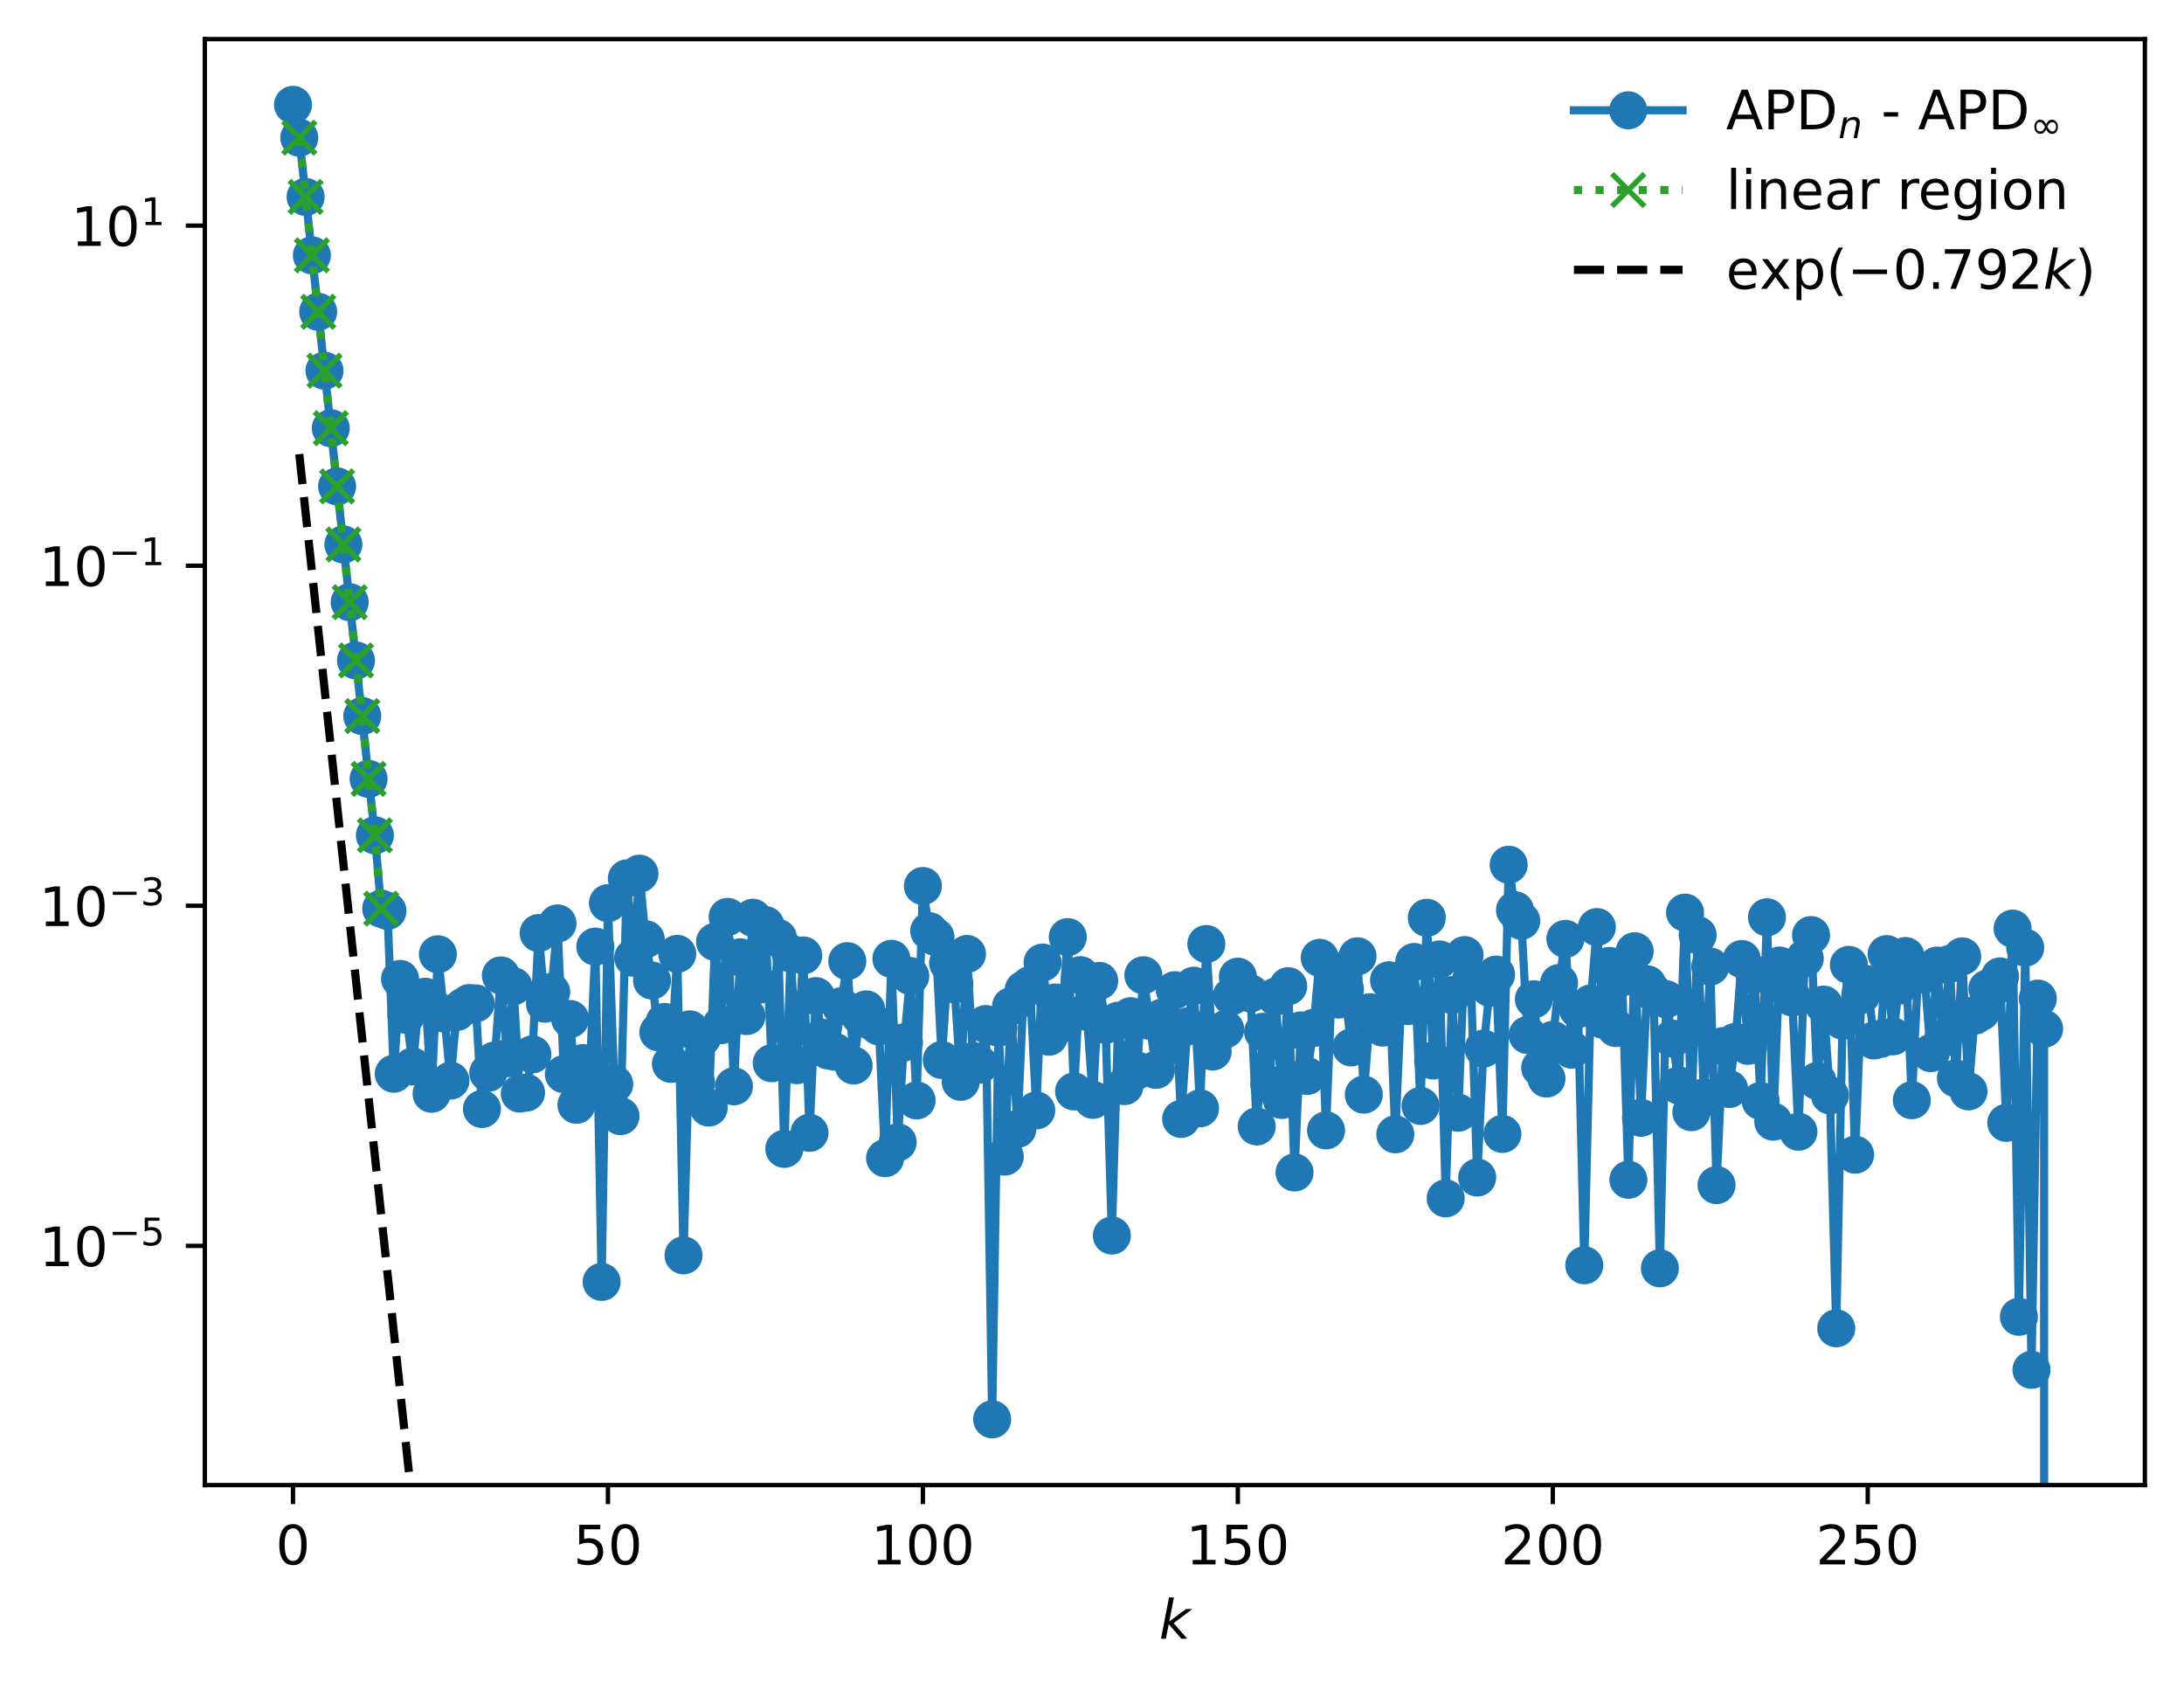 <?xml version="1.0" encoding="utf-8" standalone="no"?>
<!DOCTYPE svg PUBLIC "-//W3C//DTD SVG 1.1//EN"
  "http://www.w3.org/Graphics/SVG/1.1/DTD/svg11.dtd">
<!-- Created with matplotlib (https://matplotlib.org/) -->
<svg height="310.868pt" version="1.1" viewBox="0 0 402.02 310.868" width="402.02pt" xmlns="http://www.w3.org/2000/svg" xmlns:xlink="http://www.w3.org/1999/xlink">
 <defs>
  <style type="text/css">
*{stroke-linecap:butt;stroke-linejoin:round;}
  </style>
 </defs>
 <g id="figure_1">
  <g id="patch_1">
   <path d="M 0 310.868 
L 402.02 310.868 
L 402.02 0 
L 0 0 
z
" style="fill:#ffffff;"/>
  </g>
  <g id="axes_1">
   <g id="patch_2">
    <path d="M 37.7 273.312 
L 394.82 273.312 
L 394.82 7.2 
L 37.7 7.2 
z
" style="fill:#ffffff;"/>
   </g>
   <g id="matplotlib.axis_1">
    <g id="xtick_1">
     <g id="line2d_1">
      <defs>
       <path d="M 0 0 
L 0 3.5 
" id="m9225db2e60" style="stroke:#000000;stroke-width:0.8;"/>
      </defs>
      <g>
       <use style="stroke:#000000;stroke-width:0.8;" x="53.933" xlink:href="#m9225db2e60" y="273.312"/>
      </g>
     </g>
     <g id="text_1">
      <!-- 0 -->
      <defs>
       <path d="M 31.781 66.406 
Q 24.172 66.406 20.328 58.906 
Q 16.5 51.422 16.5 36.375 
Q 16.5 21.391 20.328 13.891 
Q 24.172 6.391 31.781 6.391 
Q 39.453 6.391 43.281 13.891 
Q 47.125 21.391 47.125 36.375 
Q 47.125 51.422 43.281 58.906 
Q 39.453 66.406 31.781 66.406 
z
M 31.781 74.219 
Q 44.047 74.219 50.516 64.516 
Q 56.984 54.828 56.984 36.375 
Q 56.984 17.969 50.516 8.266 
Q 44.047 -1.422 31.781 -1.422 
Q 19.531 -1.422 13.062 8.266 
Q 6.594 17.969 6.594 36.375 
Q 6.594 54.828 13.062 64.516 
Q 19.531 74.219 31.781 74.219 
z
" id="DejaVuSans-48"/>
      </defs>
      <g transform="translate(50.751 287.91)scale(0.1 -0.1)">
       <use xlink:href="#DejaVuSans-48"/>
      </g>
     </g>
    </g>
    <g id="xtick_2">
     <g id="line2d_2">
      <g>
       <use style="stroke:#000000;stroke-width:0.8;" x="111.907" xlink:href="#m9225db2e60" y="273.312"/>
      </g>
     </g>
     <g id="text_2">
      <!-- 50 -->
      <defs>
       <path d="M 10.797 72.906 
L 49.516 72.906 
L 49.516 64.594 
L 19.828 64.594 
L 19.828 46.734 
Q 21.969 47.469 24.109 47.828 
Q 26.266 48.188 28.422 48.188 
Q 40.625 48.188 47.75 41.5 
Q 54.891 34.812 54.891 23.391 
Q 54.891 11.625 47.562 5.094 
Q 40.234 -1.422 26.906 -1.422 
Q 22.312 -1.422 17.547 -0.641 
Q 12.797 0.141 7.719 1.703 
L 7.719 11.625 
Q 12.109 9.234 16.797 8.062 
Q 21.484 6.891 26.703 6.891 
Q 35.156 6.891 40.078 11.328 
Q 45.016 15.766 45.016 23.391 
Q 45.016 31 40.078 35.438 
Q 35.156 39.891 26.703 39.891 
Q 22.75 39.891 18.812 39.016 
Q 14.891 38.141 10.797 36.281 
z
" id="DejaVuSans-53"/>
      </defs>
      <g transform="translate(105.544 287.91)scale(0.1 -0.1)">
       <use xlink:href="#DejaVuSans-53"/>
       <use x="63.623" xlink:href="#DejaVuSans-48"/>
      </g>
     </g>
    </g>
    <g id="xtick_3">
     <g id="line2d_3">
      <g>
       <use style="stroke:#000000;stroke-width:0.8;" x="169.881" xlink:href="#m9225db2e60" y="273.312"/>
      </g>
     </g>
     <g id="text_3">
      <!-- 100 -->
      <defs>
       <path d="M 12.406 8.297 
L 28.516 8.297 
L 28.516 63.922 
L 10.984 60.406 
L 10.984 69.391 
L 28.422 72.906 
L 38.281 72.906 
L 38.281 8.297 
L 54.391 8.297 
L 54.391 0 
L 12.406 0 
z
" id="DejaVuSans-49"/>
      </defs>
      <g transform="translate(160.337 287.91)scale(0.1 -0.1)">
       <use xlink:href="#DejaVuSans-49"/>
       <use x="63.623" xlink:href="#DejaVuSans-48"/>
       <use x="127.246" xlink:href="#DejaVuSans-48"/>
      </g>
     </g>
    </g>
    <g id="xtick_4">
     <g id="line2d_4">
      <g>
       <use style="stroke:#000000;stroke-width:0.8;" x="227.855" xlink:href="#m9225db2e60" y="273.312"/>
      </g>
     </g>
     <g id="text_4">
      <!-- 150 -->
      <g transform="translate(218.311 287.91)scale(0.1 -0.1)">
       <use xlink:href="#DejaVuSans-49"/>
       <use x="63.623" xlink:href="#DejaVuSans-53"/>
       <use x="127.246" xlink:href="#DejaVuSans-48"/>
      </g>
     </g>
    </g>
    <g id="xtick_5">
     <g id="line2d_5">
      <g>
       <use style="stroke:#000000;stroke-width:0.8;" x="285.829" xlink:href="#m9225db2e60" y="273.312"/>
      </g>
     </g>
     <g id="text_5">
      <!-- 200 -->
      <defs>
       <path d="M 19.188 8.297 
L 53.609 8.297 
L 53.609 0 
L 7.328 0 
L 7.328 8.297 
Q 12.938 14.109 22.625 23.891 
Q 32.328 33.688 34.812 36.531 
Q 39.547 41.844 41.422 45.531 
Q 43.312 49.219 43.312 52.781 
Q 43.312 58.594 39.234 62.25 
Q 35.156 65.922 28.609 65.922 
Q 23.969 65.922 18.812 64.312 
Q 13.672 62.703 7.812 59.422 
L 7.812 69.391 
Q 13.766 71.781 18.938 73 
Q 24.125 74.219 28.422 74.219 
Q 39.75 74.219 46.484 68.547 
Q 53.219 62.891 53.219 53.422 
Q 53.219 48.922 51.531 44.891 
Q 49.859 40.875 45.406 35.406 
Q 44.188 33.984 37.641 27.219 
Q 31.109 20.453 19.188 8.297 
z
" id="DejaVuSans-50"/>
      </defs>
      <g transform="translate(276.285 287.91)scale(0.1 -0.1)">
       <use xlink:href="#DejaVuSans-50"/>
       <use x="63.623" xlink:href="#DejaVuSans-48"/>
       <use x="127.246" xlink:href="#DejaVuSans-48"/>
      </g>
     </g>
    </g>
    <g id="xtick_6">
     <g id="line2d_6">
      <g>
       <use style="stroke:#000000;stroke-width:0.8;" x="343.803" xlink:href="#m9225db2e60" y="273.312"/>
      </g>
     </g>
     <g id="text_6">
      <!-- 250 -->
      <g transform="translate(334.259 287.91)scale(0.1 -0.1)">
       <use xlink:href="#DejaVuSans-50"/>
       <use x="63.623" xlink:href="#DejaVuSans-53"/>
       <use x="127.246" xlink:href="#DejaVuSans-48"/>
      </g>
     </g>
    </g>
    <g id="text_7">
     <!-- $ k $ -->
     <defs>
      <path d="M 18.312 75.984 
L 27.297 75.984 
L 18.703 31.688 
L 49.516 54.688 
L 61.188 54.688 
L 26.812 28.516 
L 51.906 0 
L 41.016 0 
L 17.672 26.703 
L 12.5 0 
L 3.516 0 
z
" id="DejaVuSans-Oblique-107"/>
     </defs>
     <g transform="translate(213.36 301.589)scale(0.1 -0.1)">
      <use transform="translate(0 0.016)" xlink:href="#DejaVuSans-Oblique-107"/>
     </g>
    </g>
   </g>
   <g id="matplotlib.axis_2">
    <g id="ytick_1">
     <g id="line2d_7">
      <defs>
       <path d="M 0 0 
L -3.5 0 
" id="mbb4973b773" style="stroke:#000000;stroke-width:0.8;"/>
      </defs>
      <g>
       <use style="stroke:#000000;stroke-width:0.8;" x="37.7" xlink:href="#mbb4973b773" y="229.291"/>
      </g>
     </g>
     <g id="text_8">
      <!-- $\mathdefault{10^{-5}}$ -->
      <defs>
       <path d="M 10.594 35.5 
L 73.188 35.5 
L 73.188 27.203 
L 10.594 27.203 
z
" id="DejaVuSans-8722"/>
      </defs>
      <g transform="translate(7.2 233.09)scale(0.1 -0.1)">
       <use transform="translate(0 0.684)" xlink:href="#DejaVuSans-49"/>
       <use transform="translate(63.623 0.684)" xlink:href="#DejaVuSans-48"/>
       <use transform="translate(128.203 38.966)scale(0.7)" xlink:href="#DejaVuSans-8722"/>
       <use transform="translate(186.855 38.966)scale(0.7)" xlink:href="#DejaVuSans-53"/>
      </g>
     </g>
    </g>
    <g id="ytick_2">
     <g id="line2d_8">
      <g>
       <use style="stroke:#000000;stroke-width:0.8;" x="37.7" xlink:href="#mbb4973b773" y="166.701"/>
      </g>
     </g>
     <g id="text_9">
      <!-- $\mathdefault{10^{-3}}$ -->
      <defs>
       <path d="M 40.578 39.312 
Q 47.656 37.797 51.625 33 
Q 55.609 28.219 55.609 21.188 
Q 55.609 10.406 48.188 4.484 
Q 40.766 -1.422 27.094 -1.422 
Q 22.516 -1.422 17.656 -0.516 
Q 12.797 0.391 7.625 2.203 
L 7.625 11.719 
Q 11.719 9.328 16.594 8.109 
Q 21.484 6.891 26.812 6.891 
Q 36.078 6.891 40.938 10.547 
Q 45.797 14.203 45.797 21.188 
Q 45.797 27.641 41.281 31.266 
Q 36.766 34.906 28.719 34.906 
L 20.219 34.906 
L 20.219 43.016 
L 29.109 43.016 
Q 36.375 43.016 40.234 45.922 
Q 44.094 48.828 44.094 54.297 
Q 44.094 59.906 40.109 62.906 
Q 36.141 65.922 28.719 65.922 
Q 24.656 65.922 20.016 65.031 
Q 15.375 64.156 9.812 62.312 
L 9.812 71.094 
Q 15.438 72.656 20.344 73.438 
Q 25.25 74.219 29.594 74.219 
Q 40.828 74.219 47.359 69.109 
Q 53.906 64.016 53.906 55.328 
Q 53.906 49.266 50.438 45.094 
Q 46.969 40.922 40.578 39.312 
z
" id="DejaVuSans-51"/>
      </defs>
      <g transform="translate(7.2 170.5)scale(0.1 -0.1)">
       <use transform="translate(0 0.766)" xlink:href="#DejaVuSans-49"/>
       <use transform="translate(63.623 0.766)" xlink:href="#DejaVuSans-48"/>
       <use transform="translate(128.203 39.047)scale(0.7)" xlink:href="#DejaVuSans-8722"/>
       <use transform="translate(186.855 39.047)scale(0.7)" xlink:href="#DejaVuSans-51"/>
      </g>
     </g>
    </g>
    <g id="ytick_3">
     <g id="line2d_9">
      <g>
       <use style="stroke:#000000;stroke-width:0.8;" x="37.7" xlink:href="#mbb4973b773" y="104.111"/>
      </g>
     </g>
     <g id="text_10">
      <!-- $\mathdefault{10^{-1}}$ -->
      <g transform="translate(7.2 107.91)scale(0.1 -0.1)">
       <use transform="translate(0 0.684)" xlink:href="#DejaVuSans-49"/>
       <use transform="translate(63.623 0.684)" xlink:href="#DejaVuSans-48"/>
       <use transform="translate(128.203 38.966)scale(0.7)" xlink:href="#DejaVuSans-8722"/>
       <use transform="translate(186.855 38.966)scale(0.7)" xlink:href="#DejaVuSans-49"/>
      </g>
     </g>
    </g>
    <g id="ytick_4">
     <g id="line2d_10">
      <g>
       <use style="stroke:#000000;stroke-width:0.8;" x="37.7" xlink:href="#mbb4973b773" y="41.521"/>
      </g>
     </g>
     <g id="text_11">
      <!-- $\mathdefault{10^{1}}$ -->
      <g transform="translate(13.1 45.32)scale(0.1 -0.1)">
       <use transform="translate(0 0.684)" xlink:href="#DejaVuSans-49"/>
       <use transform="translate(63.623 0.684)" xlink:href="#DejaVuSans-48"/>
       <use transform="translate(128.203 38.966)scale(0.7)" xlink:href="#DejaVuSans-49"/>
      </g>
     </g>
    </g>
   </g>
   <g id="line2d_11">
    <path clip-path="url(#pfae1b6edf5)" d="M 53.933 19.296 
L 55.092 25.341 
L 60.89 78.805 
L 69.006 153.731 
L 70.165 167.227 
L 71.325 167.642 
L 72.484 197.615 
L 73.644 180.159 
L 74.803 186.773 
L 75.963 196.28 
L 77.122 184.514 
L 78.282 183.44 
L 79.441 201.296 
L 80.601 175.623 
L 81.76 186.528 
L 82.92 198.882 
L 84.079 186.245 
L 85.239 185.323 
L 86.398 184.599 
L 87.558 184.66 
L 88.717 204.097 
L 89.877 197.449 
L 91.036 195.181 
L 92.196 179.517 
L 93.355 194.762 
L 94.515 181.511 
L 95.674 201.263 
L 96.834 201.093 
L 97.993 194.044 
L 99.152 171.722 
L 100.312 184.722 
L 101.471 182.567 
L 102.631 169.951 
L 103.79 197.683 
L 104.95 187.532 
L 106.109 203.332 
L 107.269 195.64 
L 108.428 200.545 
L 109.588 174.211 
L 110.747 235.922 
L 111.907 166.211 
L 113.066 199.514 
L 114.226 205.411 
L 115.385 161.663 
L 116.545 176.262 
L 117.704 160.793 
L 118.864 172.861 
L 120.023 180.461 
L 121.183 189.987 
L 122.342 188.078 
L 123.502 195.798 
L 124.661 175.554 
L 125.821 231.035 
L 126.98 189.44 
L 128.139 199.291 
L 129.299 190.873 
L 130.458 203.843 
L 131.618 173.343 
L 132.777 188.672 
L 133.937 168.743 
L 135.096 199.924 
L 136.256 176.178 
L 137.415 186.997 
L 138.575 168.901 
L 139.734 181.234 
L 140.894 170.26 
L 142.053 195.671 
L 143.213 172.629 
L 144.372 211.434 
L 145.532 175.48 
L 146.691 196.039 
L 147.851 175.84 
L 149.01 208.478 
L 150.17 183.32 
L 151.329 190.968 
L 152.489 193.35 
L 153.648 193.557 
L 155.967 176.89 
L 157.126 196.095 
L 158.286 186.949 
L 159.445 185.764 
L 160.605 188.052 
L 161.764 188.897 
L 162.924 213.15 
L 164.083 176.456 
L 165.243 210.232 
L 166.402 191.841 
L 167.562 179.623 
L 168.721 202.524 
L 169.881 163.062 
L 171.04 171.357 
L 172.2 172.443 
L 173.359 195.082 
L 174.519 177.228 
L 175.678 181.155 
L 176.838 199.098 
L 177.997 175.572 
L 179.157 195.273 
L 180.316 195.949 
L 181.476 188.46 
L 182.635 261.216 
L 183.795 189.142 
L 184.954 212.864 
L 186.114 185.181 
L 187.273 207.767 
L 188.432 182.145 
L 189.592 181.296 
L 190.751 204.367 
L 191.911 177.147 
L 193.07 190.803 
L 194.23 184.498 
L 195.389 188.41 
L 196.549 172.462 
L 197.708 200.871 
L 198.868 179.464 
L 200.027 186.19 
L 201.187 202.419 
L 202.346 180.519 
L 203.506 188.612 
L 204.665 227.386 
L 205.825 187.847 
L 206.984 199.893 
L 208.144 187.014 
L 209.303 197.008 
L 210.463 179.488 
L 212.782 196.906 
L 213.941 187.269 
L 215.101 192.402 
L 216.26 182.232 
L 217.419 205.928 
L 218.579 188.892 
L 219.738 181.41 
L 220.898 203.977 
L 222.057 173.734 
L 223.217 193.523 
L 224.376 190.162 
L 225.536 189.435 
L 226.695 183.362 
L 227.855 179.746 
L 229.014 182.455 
L 230.174 182.835 
L 231.333 207.309 
L 232.493 189.891 
L 233.652 199.605 
L 234.812 183.424 
L 235.971 202.438 
L 237.131 181.502 
L 238.29 215.78 
L 239.45 189.642 
L 240.609 198.026 
L 241.769 189.177 
L 242.928 176.276 
L 244.088 208.032 
L 245.247 178.57 
L 246.406 183.958 
L 247.566 182.029 
L 248.725 192.77 
L 249.885 176 
L 251.044 201.452 
L 252.204 186.284 
L 253.363 188.382 
L 254.523 189.119 
L 255.682 180.407 
L 256.842 208.763 
L 258.001 182.267 
L 259.161 185.164 
L 260.32 177.043 
L 261.48 203.536 
L 262.639 168.908 
L 263.799 195.174 
L 264.958 176.569 
L 266.118 220.545 
L 267.277 183.127 
L 268.437 204.78 
L 269.596 175.777 
L 270.756 180.421 
L 271.915 216.707 
L 273.075 192.989 
L 274.234 181.792 
L 275.394 179.365 
L 276.553 208.69 
L 277.712 159.146 
L 278.872 167.508 
L 280.031 169.462 
L 281.191 190.49 
L 282.35 183.903 
L 283.51 196.52 
L 284.669 198.503 
L 285.829 191.381 
L 286.988 180.913 
L 288.148 172.787 
L 289.307 193.187 
L 290.467 185.742 
L 291.626 232.862 
L 292.786 184.682 
L 293.945 170.618 
L 295.105 187.702 
L 296.264 177.76 
L 297.424 189.196 
L 298.583 179.886 
L 299.743 217.121 
L 300.902 175.067 
L 302.062 205.718 
L 303.221 181.154 
L 304.381 182.721 
L 305.54 233.415 
L 306.699 183.907 
L 307.859 191.156 
L 309.018 199.753 
L 310.178 167.956 
L 311.337 204.686 
L 312.497 172.096 
L 313.656 201.975 
L 314.816 177.883 
L 315.975 218.1 
L 317.135 192.521 
L 318.294 200.426 
L 319.454 191.74 
L 320.613 176.497 
L 321.773 192.478 
L 322.932 179.372 
L 324.092 202.617 
L 325.251 168.815 
L 326.411 206.435 
L 327.57 177.692 
L 328.73 181.693 
L 329.889 183.558 
L 331.049 208.284 
L 332.208 176.384 
L 333.368 172.09 
L 334.527 198.929 
L 335.686 184.886 
L 336.846 201.592 
L 338.005 244.459 
L 339.165 187.836 
L 340.324 177.572 
L 341.484 212.503 
L 342.643 183.122 
L 343.803 181.141 
L 344.962 191.486 
L 346.122 191.202 
L 347.281 175.591 
L 348.441 190.731 
L 349.6 181.408 
L 350.76 175.947 
L 351.919 202.477 
L 353.079 178.991 
L 354.238 179.326 
L 355.398 193.822 
L 356.557 177.707 
L 357.717 191.05 
L 358.876 177.409 
L 360.036 198.451 
L 361.195 176.012 
L 362.355 200.858 
L 363.514 186.925 
L 364.674 186.223 
L 365.833 181.933 
L 366.992 181.684 
L 368.152 179.7 
L 369.311 206.651 
L 370.471 170.9 
L 371.63 242.341 
L 372.79 174.411 
L 373.949 252.105 
L 375.109 183.776 
L 376.268 189.334 
L 376.273 311.868 
L 376.273 311.868 
" style="fill:none;stroke:#1f77b4;stroke-linecap:square;stroke-width:1.5;"/>
    <defs>
     <path d="M 0 3 
C 0.796 3 1.559 2.684 2.121 2.121 
C 2.684 1.559 3 0.796 3 0 
C 3 -0.796 2.684 -1.559 2.121 -2.121 
C 1.559 -2.684 0.796 -3 0 -3 
C -0.796 -3 -1.559 -2.684 -2.121 -2.121 
C -2.684 -1.559 -3 -0.796 -3 0 
C -3 0.796 -2.684 1.559 -2.121 2.121 
C -1.559 2.684 -0.796 3 0 3 
z
" id="mbd4f0b4c1e" style="stroke:#1f77b4;"/>
    </defs>
    <g clip-path="url(#pfae1b6edf5)">
     <use style="fill:#1f77b4;stroke:#1f77b4;" x="53.933" xlink:href="#mbd4f0b4c1e" y="19.296"/>
     <use style="fill:#1f77b4;stroke:#1f77b4;" x="55.092" xlink:href="#mbd4f0b4c1e" y="25.341"/>
     <use style="fill:#1f77b4;stroke:#1f77b4;" x="56.252" xlink:href="#mbd4f0b4c1e" y="36.242"/>
     <use style="fill:#1f77b4;stroke:#1f77b4;" x="57.411" xlink:href="#mbd4f0b4c1e" y="46.99"/>
     <use style="fill:#1f77b4;stroke:#1f77b4;" x="58.571" xlink:href="#mbd4f0b4c1e" y="57.382"/>
     <use style="fill:#1f77b4;stroke:#1f77b4;" x="59.73" xlink:href="#mbd4f0b4c1e" y="68.22"/>
     <use style="fill:#1f77b4;stroke:#1f77b4;" x="60.89" xlink:href="#mbd4f0b4c1e" y="78.805"/>
     <use style="fill:#1f77b4;stroke:#1f77b4;" x="62.049" xlink:href="#mbd4f0b4c1e" y="89.516"/>
     <use style="fill:#1f77b4;stroke:#1f77b4;" x="63.209" xlink:href="#mbd4f0b4c1e" y="100.207"/>
     <use style="fill:#1f77b4;stroke:#1f77b4;" x="64.368" xlink:href="#mbd4f0b4c1e" y="110.827"/>
     <use style="fill:#1f77b4;stroke:#1f77b4;" x="65.528" xlink:href="#mbd4f0b4c1e" y="121.553"/>
     <use style="fill:#1f77b4;stroke:#1f77b4;" x="66.687" xlink:href="#mbd4f0b4c1e" y="131.781"/>
     <use style="fill:#1f77b4;stroke:#1f77b4;" x="67.846" xlink:href="#mbd4f0b4c1e" y="143.349"/>
     <use style="fill:#1f77b4;stroke:#1f77b4;" x="69.006" xlink:href="#mbd4f0b4c1e" y="153.731"/>
     <use style="fill:#1f77b4;stroke:#1f77b4;" x="70.165" xlink:href="#mbd4f0b4c1e" y="167.227"/>
     <use style="fill:#1f77b4;stroke:#1f77b4;" x="71.325" xlink:href="#mbd4f0b4c1e" y="167.642"/>
     <use style="fill:#1f77b4;stroke:#1f77b4;" x="72.484" xlink:href="#mbd4f0b4c1e" y="197.615"/>
     <use style="fill:#1f77b4;stroke:#1f77b4;" x="73.644" xlink:href="#mbd4f0b4c1e" y="180.159"/>
     <use style="fill:#1f77b4;stroke:#1f77b4;" x="74.803" xlink:href="#mbd4f0b4c1e" y="186.773"/>
     <use style="fill:#1f77b4;stroke:#1f77b4;" x="75.963" xlink:href="#mbd4f0b4c1e" y="196.28"/>
     <use style="fill:#1f77b4;stroke:#1f77b4;" x="77.122" xlink:href="#mbd4f0b4c1e" y="184.514"/>
     <use style="fill:#1f77b4;stroke:#1f77b4;" x="78.282" xlink:href="#mbd4f0b4c1e" y="183.44"/>
     <use style="fill:#1f77b4;stroke:#1f77b4;" x="79.441" xlink:href="#mbd4f0b4c1e" y="201.296"/>
     <use style="fill:#1f77b4;stroke:#1f77b4;" x="80.601" xlink:href="#mbd4f0b4c1e" y="175.623"/>
     <use style="fill:#1f77b4;stroke:#1f77b4;" x="81.76" xlink:href="#mbd4f0b4c1e" y="186.528"/>
     <use style="fill:#1f77b4;stroke:#1f77b4;" x="82.92" xlink:href="#mbd4f0b4c1e" y="198.882"/>
     <use style="fill:#1f77b4;stroke:#1f77b4;" x="84.079" xlink:href="#mbd4f0b4c1e" y="186.245"/>
     <use style="fill:#1f77b4;stroke:#1f77b4;" x="85.239" xlink:href="#mbd4f0b4c1e" y="185.323"/>
     <use style="fill:#1f77b4;stroke:#1f77b4;" x="86.398" xlink:href="#mbd4f0b4c1e" y="184.599"/>
     <use style="fill:#1f77b4;stroke:#1f77b4;" x="87.558" xlink:href="#mbd4f0b4c1e" y="184.66"/>
     <use style="fill:#1f77b4;stroke:#1f77b4;" x="88.717" xlink:href="#mbd4f0b4c1e" y="204.097"/>
     <use style="fill:#1f77b4;stroke:#1f77b4;" x="89.877" xlink:href="#mbd4f0b4c1e" y="197.449"/>
     <use style="fill:#1f77b4;stroke:#1f77b4;" x="91.036" xlink:href="#mbd4f0b4c1e" y="195.181"/>
     <use style="fill:#1f77b4;stroke:#1f77b4;" x="92.196" xlink:href="#mbd4f0b4c1e" y="179.517"/>
     <use style="fill:#1f77b4;stroke:#1f77b4;" x="93.355" xlink:href="#mbd4f0b4c1e" y="194.762"/>
     <use style="fill:#1f77b4;stroke:#1f77b4;" x="94.515" xlink:href="#mbd4f0b4c1e" y="181.511"/>
     <use style="fill:#1f77b4;stroke:#1f77b4;" x="95.674" xlink:href="#mbd4f0b4c1e" y="201.263"/>
     <use style="fill:#1f77b4;stroke:#1f77b4;" x="96.834" xlink:href="#mbd4f0b4c1e" y="201.093"/>
     <use style="fill:#1f77b4;stroke:#1f77b4;" x="97.993" xlink:href="#mbd4f0b4c1e" y="194.044"/>
     <use style="fill:#1f77b4;stroke:#1f77b4;" x="99.152" xlink:href="#mbd4f0b4c1e" y="171.722"/>
     <use style="fill:#1f77b4;stroke:#1f77b4;" x="100.312" xlink:href="#mbd4f0b4c1e" y="184.722"/>
     <use style="fill:#1f77b4;stroke:#1f77b4;" x="101.471" xlink:href="#mbd4f0b4c1e" y="182.567"/>
     <use style="fill:#1f77b4;stroke:#1f77b4;" x="102.631" xlink:href="#mbd4f0b4c1e" y="169.951"/>
     <use style="fill:#1f77b4;stroke:#1f77b4;" x="103.79" xlink:href="#mbd4f0b4c1e" y="197.683"/>
     <use style="fill:#1f77b4;stroke:#1f77b4;" x="104.95" xlink:href="#mbd4f0b4c1e" y="187.532"/>
     <use style="fill:#1f77b4;stroke:#1f77b4;" x="106.109" xlink:href="#mbd4f0b4c1e" y="203.332"/>
     <use style="fill:#1f77b4;stroke:#1f77b4;" x="107.269" xlink:href="#mbd4f0b4c1e" y="195.64"/>
     <use style="fill:#1f77b4;stroke:#1f77b4;" x="108.428" xlink:href="#mbd4f0b4c1e" y="200.545"/>
     <use style="fill:#1f77b4;stroke:#1f77b4;" x="109.588" xlink:href="#mbd4f0b4c1e" y="174.211"/>
     <use style="fill:#1f77b4;stroke:#1f77b4;" x="110.747" xlink:href="#mbd4f0b4c1e" y="235.922"/>
     <use style="fill:#1f77b4;stroke:#1f77b4;" x="111.907" xlink:href="#mbd4f0b4c1e" y="166.211"/>
     <use style="fill:#1f77b4;stroke:#1f77b4;" x="113.066" xlink:href="#mbd4f0b4c1e" y="199.514"/>
     <use style="fill:#1f77b4;stroke:#1f77b4;" x="114.226" xlink:href="#mbd4f0b4c1e" y="205.411"/>
     <use style="fill:#1f77b4;stroke:#1f77b4;" x="115.385" xlink:href="#mbd4f0b4c1e" y="161.663"/>
     <use style="fill:#1f77b4;stroke:#1f77b4;" x="116.545" xlink:href="#mbd4f0b4c1e" y="176.262"/>
     <use style="fill:#1f77b4;stroke:#1f77b4;" x="117.704" xlink:href="#mbd4f0b4c1e" y="160.793"/>
     <use style="fill:#1f77b4;stroke:#1f77b4;" x="118.864" xlink:href="#mbd4f0b4c1e" y="172.861"/>
     <use style="fill:#1f77b4;stroke:#1f77b4;" x="120.023" xlink:href="#mbd4f0b4c1e" y="180.461"/>
     <use style="fill:#1f77b4;stroke:#1f77b4;" x="121.183" xlink:href="#mbd4f0b4c1e" y="189.987"/>
     <use style="fill:#1f77b4;stroke:#1f77b4;" x="122.342" xlink:href="#mbd4f0b4c1e" y="188.078"/>
     <use style="fill:#1f77b4;stroke:#1f77b4;" x="123.502" xlink:href="#mbd4f0b4c1e" y="195.798"/>
     <use style="fill:#1f77b4;stroke:#1f77b4;" x="124.661" xlink:href="#mbd4f0b4c1e" y="175.554"/>
     <use style="fill:#1f77b4;stroke:#1f77b4;" x="125.821" xlink:href="#mbd4f0b4c1e" y="231.035"/>
     <use style="fill:#1f77b4;stroke:#1f77b4;" x="126.98" xlink:href="#mbd4f0b4c1e" y="189.44"/>
     <use style="fill:#1f77b4;stroke:#1f77b4;" x="128.139" xlink:href="#mbd4f0b4c1e" y="199.291"/>
     <use style="fill:#1f77b4;stroke:#1f77b4;" x="129.299" xlink:href="#mbd4f0b4c1e" y="190.873"/>
     <use style="fill:#1f77b4;stroke:#1f77b4;" x="130.458" xlink:href="#mbd4f0b4c1e" y="203.843"/>
     <use style="fill:#1f77b4;stroke:#1f77b4;" x="131.618" xlink:href="#mbd4f0b4c1e" y="173.343"/>
     <use style="fill:#1f77b4;stroke:#1f77b4;" x="132.777" xlink:href="#mbd4f0b4c1e" y="188.672"/>
     <use style="fill:#1f77b4;stroke:#1f77b4;" x="133.937" xlink:href="#mbd4f0b4c1e" y="168.743"/>
     <use style="fill:#1f77b4;stroke:#1f77b4;" x="135.096" xlink:href="#mbd4f0b4c1e" y="199.924"/>
     <use style="fill:#1f77b4;stroke:#1f77b4;" x="136.256" xlink:href="#mbd4f0b4c1e" y="176.178"/>
     <use style="fill:#1f77b4;stroke:#1f77b4;" x="137.415" xlink:href="#mbd4f0b4c1e" y="186.997"/>
     <use style="fill:#1f77b4;stroke:#1f77b4;" x="138.575" xlink:href="#mbd4f0b4c1e" y="168.901"/>
     <use style="fill:#1f77b4;stroke:#1f77b4;" x="139.734" xlink:href="#mbd4f0b4c1e" y="181.234"/>
     <use style="fill:#1f77b4;stroke:#1f77b4;" x="140.894" xlink:href="#mbd4f0b4c1e" y="170.26"/>
     <use style="fill:#1f77b4;stroke:#1f77b4;" x="142.053" xlink:href="#mbd4f0b4c1e" y="195.671"/>
     <use style="fill:#1f77b4;stroke:#1f77b4;" x="143.213" xlink:href="#mbd4f0b4c1e" y="172.629"/>
     <use style="fill:#1f77b4;stroke:#1f77b4;" x="144.372" xlink:href="#mbd4f0b4c1e" y="211.434"/>
     <use style="fill:#1f77b4;stroke:#1f77b4;" x="145.532" xlink:href="#mbd4f0b4c1e" y="175.48"/>
     <use style="fill:#1f77b4;stroke:#1f77b4;" x="146.691" xlink:href="#mbd4f0b4c1e" y="196.039"/>
     <use style="fill:#1f77b4;stroke:#1f77b4;" x="147.851" xlink:href="#mbd4f0b4c1e" y="175.84"/>
     <use style="fill:#1f77b4;stroke:#1f77b4;" x="149.01" xlink:href="#mbd4f0b4c1e" y="208.478"/>
     <use style="fill:#1f77b4;stroke:#1f77b4;" x="150.17" xlink:href="#mbd4f0b4c1e" y="183.32"/>
     <use style="fill:#1f77b4;stroke:#1f77b4;" x="151.329" xlink:href="#mbd4f0b4c1e" y="190.968"/>
     <use style="fill:#1f77b4;stroke:#1f77b4;" x="152.489" xlink:href="#mbd4f0b4c1e" y="193.35"/>
     <use style="fill:#1f77b4;stroke:#1f77b4;" x="153.648" xlink:href="#mbd4f0b4c1e" y="193.557"/>
     <use style="fill:#1f77b4;stroke:#1f77b4;" x="154.808" xlink:href="#mbd4f0b4c1e" y="185.198"/>
     <use style="fill:#1f77b4;stroke:#1f77b4;" x="155.967" xlink:href="#mbd4f0b4c1e" y="176.89"/>
     <use style="fill:#1f77b4;stroke:#1f77b4;" x="157.126" xlink:href="#mbd4f0b4c1e" y="196.095"/>
     <use style="fill:#1f77b4;stroke:#1f77b4;" x="158.286" xlink:href="#mbd4f0b4c1e" y="186.949"/>
     <use style="fill:#1f77b4;stroke:#1f77b4;" x="159.445" xlink:href="#mbd4f0b4c1e" y="185.764"/>
     <use style="fill:#1f77b4;stroke:#1f77b4;" x="160.605" xlink:href="#mbd4f0b4c1e" y="188.052"/>
     <use style="fill:#1f77b4;stroke:#1f77b4;" x="161.764" xlink:href="#mbd4f0b4c1e" y="188.897"/>
     <use style="fill:#1f77b4;stroke:#1f77b4;" x="162.924" xlink:href="#mbd4f0b4c1e" y="213.15"/>
     <use style="fill:#1f77b4;stroke:#1f77b4;" x="164.083" xlink:href="#mbd4f0b4c1e" y="176.456"/>
     <use style="fill:#1f77b4;stroke:#1f77b4;" x="165.243" xlink:href="#mbd4f0b4c1e" y="210.232"/>
     <use style="fill:#1f77b4;stroke:#1f77b4;" x="166.402" xlink:href="#mbd4f0b4c1e" y="191.841"/>
     <use style="fill:#1f77b4;stroke:#1f77b4;" x="167.562" xlink:href="#mbd4f0b4c1e" y="179.623"/>
     <use style="fill:#1f77b4;stroke:#1f77b4;" x="168.721" xlink:href="#mbd4f0b4c1e" y="202.524"/>
     <use style="fill:#1f77b4;stroke:#1f77b4;" x="169.881" xlink:href="#mbd4f0b4c1e" y="163.062"/>
     <use style="fill:#1f77b4;stroke:#1f77b4;" x="171.04" xlink:href="#mbd4f0b4c1e" y="171.357"/>
     <use style="fill:#1f77b4;stroke:#1f77b4;" x="172.2" xlink:href="#mbd4f0b4c1e" y="172.443"/>
     <use style="fill:#1f77b4;stroke:#1f77b4;" x="173.359" xlink:href="#mbd4f0b4c1e" y="195.082"/>
     <use style="fill:#1f77b4;stroke:#1f77b4;" x="174.519" xlink:href="#mbd4f0b4c1e" y="177.228"/>
     <use style="fill:#1f77b4;stroke:#1f77b4;" x="175.678" xlink:href="#mbd4f0b4c1e" y="181.155"/>
     <use style="fill:#1f77b4;stroke:#1f77b4;" x="176.838" xlink:href="#mbd4f0b4c1e" y="199.098"/>
     <use style="fill:#1f77b4;stroke:#1f77b4;" x="177.997" xlink:href="#mbd4f0b4c1e" y="175.572"/>
     <use style="fill:#1f77b4;stroke:#1f77b4;" x="179.157" xlink:href="#mbd4f0b4c1e" y="195.273"/>
     <use style="fill:#1f77b4;stroke:#1f77b4;" x="180.316" xlink:href="#mbd4f0b4c1e" y="195.949"/>
     <use style="fill:#1f77b4;stroke:#1f77b4;" x="181.476" xlink:href="#mbd4f0b4c1e" y="188.46"/>
     <use style="fill:#1f77b4;stroke:#1f77b4;" x="182.635" xlink:href="#mbd4f0b4c1e" y="261.216"/>
     <use style="fill:#1f77b4;stroke:#1f77b4;" x="183.795" xlink:href="#mbd4f0b4c1e" y="189.142"/>
     <use style="fill:#1f77b4;stroke:#1f77b4;" x="184.954" xlink:href="#mbd4f0b4c1e" y="212.864"/>
     <use style="fill:#1f77b4;stroke:#1f77b4;" x="186.114" xlink:href="#mbd4f0b4c1e" y="185.181"/>
     <use style="fill:#1f77b4;stroke:#1f77b4;" x="187.273" xlink:href="#mbd4f0b4c1e" y="207.767"/>
     <use style="fill:#1f77b4;stroke:#1f77b4;" x="188.432" xlink:href="#mbd4f0b4c1e" y="182.145"/>
     <use style="fill:#1f77b4;stroke:#1f77b4;" x="189.592" xlink:href="#mbd4f0b4c1e" y="181.296"/>
     <use style="fill:#1f77b4;stroke:#1f77b4;" x="190.751" xlink:href="#mbd4f0b4c1e" y="204.367"/>
     <use style="fill:#1f77b4;stroke:#1f77b4;" x="191.911" xlink:href="#mbd4f0b4c1e" y="177.147"/>
     <use style="fill:#1f77b4;stroke:#1f77b4;" x="193.07" xlink:href="#mbd4f0b4c1e" y="190.803"/>
     <use style="fill:#1f77b4;stroke:#1f77b4;" x="194.23" xlink:href="#mbd4f0b4c1e" y="184.498"/>
     <use style="fill:#1f77b4;stroke:#1f77b4;" x="195.389" xlink:href="#mbd4f0b4c1e" y="188.41"/>
     <use style="fill:#1f77b4;stroke:#1f77b4;" x="196.549" xlink:href="#mbd4f0b4c1e" y="172.462"/>
     <use style="fill:#1f77b4;stroke:#1f77b4;" x="197.708" xlink:href="#mbd4f0b4c1e" y="200.871"/>
     <use style="fill:#1f77b4;stroke:#1f77b4;" x="198.868" xlink:href="#mbd4f0b4c1e" y="179.464"/>
     <use style="fill:#1f77b4;stroke:#1f77b4;" x="200.027" xlink:href="#mbd4f0b4c1e" y="186.19"/>
     <use style="fill:#1f77b4;stroke:#1f77b4;" x="201.187" xlink:href="#mbd4f0b4c1e" y="202.419"/>
     <use style="fill:#1f77b4;stroke:#1f77b4;" x="202.346" xlink:href="#mbd4f0b4c1e" y="180.519"/>
     <use style="fill:#1f77b4;stroke:#1f77b4;" x="203.506" xlink:href="#mbd4f0b4c1e" y="188.612"/>
     <use style="fill:#1f77b4;stroke:#1f77b4;" x="204.665" xlink:href="#mbd4f0b4c1e" y="227.386"/>
     <use style="fill:#1f77b4;stroke:#1f77b4;" x="205.825" xlink:href="#mbd4f0b4c1e" y="187.847"/>
     <use style="fill:#1f77b4;stroke:#1f77b4;" x="206.984" xlink:href="#mbd4f0b4c1e" y="199.893"/>
     <use style="fill:#1f77b4;stroke:#1f77b4;" x="208.144" xlink:href="#mbd4f0b4c1e" y="187.014"/>
     <use style="fill:#1f77b4;stroke:#1f77b4;" x="209.303" xlink:href="#mbd4f0b4c1e" y="197.008"/>
     <use style="fill:#1f77b4;stroke:#1f77b4;" x="210.463" xlink:href="#mbd4f0b4c1e" y="179.488"/>
     <use style="fill:#1f77b4;stroke:#1f77b4;" x="211.622" xlink:href="#mbd4f0b4c1e" y="187.87"/>
     <use style="fill:#1f77b4;stroke:#1f77b4;" x="212.782" xlink:href="#mbd4f0b4c1e" y="196.906"/>
     <use style="fill:#1f77b4;stroke:#1f77b4;" x="213.941" xlink:href="#mbd4f0b4c1e" y="187.269"/>
     <use style="fill:#1f77b4;stroke:#1f77b4;" x="215.101" xlink:href="#mbd4f0b4c1e" y="192.402"/>
     <use style="fill:#1f77b4;stroke:#1f77b4;" x="216.26" xlink:href="#mbd4f0b4c1e" y="182.232"/>
     <use style="fill:#1f77b4;stroke:#1f77b4;" x="217.419" xlink:href="#mbd4f0b4c1e" y="205.928"/>
     <use style="fill:#1f77b4;stroke:#1f77b4;" x="218.579" xlink:href="#mbd4f0b4c1e" y="188.892"/>
     <use style="fill:#1f77b4;stroke:#1f77b4;" x="219.738" xlink:href="#mbd4f0b4c1e" y="181.41"/>
     <use style="fill:#1f77b4;stroke:#1f77b4;" x="220.898" xlink:href="#mbd4f0b4c1e" y="203.977"/>
     <use style="fill:#1f77b4;stroke:#1f77b4;" x="222.057" xlink:href="#mbd4f0b4c1e" y="173.734"/>
     <use style="fill:#1f77b4;stroke:#1f77b4;" x="223.217" xlink:href="#mbd4f0b4c1e" y="193.523"/>
     <use style="fill:#1f77b4;stroke:#1f77b4;" x="224.376" xlink:href="#mbd4f0b4c1e" y="190.162"/>
     <use style="fill:#1f77b4;stroke:#1f77b4;" x="225.536" xlink:href="#mbd4f0b4c1e" y="189.435"/>
     <use style="fill:#1f77b4;stroke:#1f77b4;" x="226.695" xlink:href="#mbd4f0b4c1e" y="183.362"/>
     <use style="fill:#1f77b4;stroke:#1f77b4;" x="227.855" xlink:href="#mbd4f0b4c1e" y="179.746"/>
     <use style="fill:#1f77b4;stroke:#1f77b4;" x="229.014" xlink:href="#mbd4f0b4c1e" y="182.455"/>
     <use style="fill:#1f77b4;stroke:#1f77b4;" x="230.174" xlink:href="#mbd4f0b4c1e" y="182.835"/>
     <use style="fill:#1f77b4;stroke:#1f77b4;" x="231.333" xlink:href="#mbd4f0b4c1e" y="207.309"/>
     <use style="fill:#1f77b4;stroke:#1f77b4;" x="232.493" xlink:href="#mbd4f0b4c1e" y="189.891"/>
     <use style="fill:#1f77b4;stroke:#1f77b4;" x="233.652" xlink:href="#mbd4f0b4c1e" y="199.605"/>
     <use style="fill:#1f77b4;stroke:#1f77b4;" x="234.812" xlink:href="#mbd4f0b4c1e" y="183.424"/>
     <use style="fill:#1f77b4;stroke:#1f77b4;" x="235.971" xlink:href="#mbd4f0b4c1e" y="202.438"/>
     <use style="fill:#1f77b4;stroke:#1f77b4;" x="237.131" xlink:href="#mbd4f0b4c1e" y="181.502"/>
     <use style="fill:#1f77b4;stroke:#1f77b4;" x="238.29" xlink:href="#mbd4f0b4c1e" y="215.78"/>
     <use style="fill:#1f77b4;stroke:#1f77b4;" x="239.45" xlink:href="#mbd4f0b4c1e" y="189.642"/>
     <use style="fill:#1f77b4;stroke:#1f77b4;" x="240.609" xlink:href="#mbd4f0b4c1e" y="198.026"/>
     <use style="fill:#1f77b4;stroke:#1f77b4;" x="241.769" xlink:href="#mbd4f0b4c1e" y="189.177"/>
     <use style="fill:#1f77b4;stroke:#1f77b4;" x="242.928" xlink:href="#mbd4f0b4c1e" y="176.276"/>
     <use style="fill:#1f77b4;stroke:#1f77b4;" x="244.088" xlink:href="#mbd4f0b4c1e" y="208.032"/>
     <use style="fill:#1f77b4;stroke:#1f77b4;" x="245.247" xlink:href="#mbd4f0b4c1e" y="178.57"/>
     <use style="fill:#1f77b4;stroke:#1f77b4;" x="246.406" xlink:href="#mbd4f0b4c1e" y="183.958"/>
     <use style="fill:#1f77b4;stroke:#1f77b4;" x="247.566" xlink:href="#mbd4f0b4c1e" y="182.029"/>
     <use style="fill:#1f77b4;stroke:#1f77b4;" x="248.725" xlink:href="#mbd4f0b4c1e" y="192.77"/>
     <use style="fill:#1f77b4;stroke:#1f77b4;" x="249.885" xlink:href="#mbd4f0b4c1e" y="176"/>
     <use style="fill:#1f77b4;stroke:#1f77b4;" x="251.044" xlink:href="#mbd4f0b4c1e" y="201.452"/>
     <use style="fill:#1f77b4;stroke:#1f77b4;" x="252.204" xlink:href="#mbd4f0b4c1e" y="186.284"/>
     <use style="fill:#1f77b4;stroke:#1f77b4;" x="253.363" xlink:href="#mbd4f0b4c1e" y="188.382"/>
     <use style="fill:#1f77b4;stroke:#1f77b4;" x="254.523" xlink:href="#mbd4f0b4c1e" y="189.119"/>
     <use style="fill:#1f77b4;stroke:#1f77b4;" x="255.682" xlink:href="#mbd4f0b4c1e" y="180.407"/>
     <use style="fill:#1f77b4;stroke:#1f77b4;" x="256.842" xlink:href="#mbd4f0b4c1e" y="208.763"/>
     <use style="fill:#1f77b4;stroke:#1f77b4;" x="258.001" xlink:href="#mbd4f0b4c1e" y="182.267"/>
     <use style="fill:#1f77b4;stroke:#1f77b4;" x="259.161" xlink:href="#mbd4f0b4c1e" y="185.164"/>
     <use style="fill:#1f77b4;stroke:#1f77b4;" x="260.32" xlink:href="#mbd4f0b4c1e" y="177.043"/>
     <use style="fill:#1f77b4;stroke:#1f77b4;" x="261.48" xlink:href="#mbd4f0b4c1e" y="203.536"/>
     <use style="fill:#1f77b4;stroke:#1f77b4;" x="262.639" xlink:href="#mbd4f0b4c1e" y="168.908"/>
     <use style="fill:#1f77b4;stroke:#1f77b4;" x="263.799" xlink:href="#mbd4f0b4c1e" y="195.174"/>
     <use style="fill:#1f77b4;stroke:#1f77b4;" x="264.958" xlink:href="#mbd4f0b4c1e" y="176.569"/>
     <use style="fill:#1f77b4;stroke:#1f77b4;" x="266.118" xlink:href="#mbd4f0b4c1e" y="220.545"/>
     <use style="fill:#1f77b4;stroke:#1f77b4;" x="267.277" xlink:href="#mbd4f0b4c1e" y="183.127"/>
     <use style="fill:#1f77b4;stroke:#1f77b4;" x="268.437" xlink:href="#mbd4f0b4c1e" y="204.78"/>
     <use style="fill:#1f77b4;stroke:#1f77b4;" x="269.596" xlink:href="#mbd4f0b4c1e" y="175.777"/>
     <use style="fill:#1f77b4;stroke:#1f77b4;" x="270.756" xlink:href="#mbd4f0b4c1e" y="180.421"/>
     <use style="fill:#1f77b4;stroke:#1f77b4;" x="271.915" xlink:href="#mbd4f0b4c1e" y="216.707"/>
     <use style="fill:#1f77b4;stroke:#1f77b4;" x="273.075" xlink:href="#mbd4f0b4c1e" y="192.989"/>
     <use style="fill:#1f77b4;stroke:#1f77b4;" x="274.234" xlink:href="#mbd4f0b4c1e" y="181.792"/>
     <use style="fill:#1f77b4;stroke:#1f77b4;" x="275.394" xlink:href="#mbd4f0b4c1e" y="179.365"/>
     <use style="fill:#1f77b4;stroke:#1f77b4;" x="276.553" xlink:href="#mbd4f0b4c1e" y="208.69"/>
     <use style="fill:#1f77b4;stroke:#1f77b4;" x="277.712" xlink:href="#mbd4f0b4c1e" y="159.146"/>
     <use style="fill:#1f77b4;stroke:#1f77b4;" x="278.872" xlink:href="#mbd4f0b4c1e" y="167.508"/>
     <use style="fill:#1f77b4;stroke:#1f77b4;" x="280.031" xlink:href="#mbd4f0b4c1e" y="169.462"/>
     <use style="fill:#1f77b4;stroke:#1f77b4;" x="281.191" xlink:href="#mbd4f0b4c1e" y="190.49"/>
     <use style="fill:#1f77b4;stroke:#1f77b4;" x="282.35" xlink:href="#mbd4f0b4c1e" y="183.903"/>
     <use style="fill:#1f77b4;stroke:#1f77b4;" x="283.51" xlink:href="#mbd4f0b4c1e" y="196.52"/>
     <use style="fill:#1f77b4;stroke:#1f77b4;" x="284.669" xlink:href="#mbd4f0b4c1e" y="198.503"/>
     <use style="fill:#1f77b4;stroke:#1f77b4;" x="285.829" xlink:href="#mbd4f0b4c1e" y="191.381"/>
     <use style="fill:#1f77b4;stroke:#1f77b4;" x="286.988" xlink:href="#mbd4f0b4c1e" y="180.913"/>
     <use style="fill:#1f77b4;stroke:#1f77b4;" x="288.148" xlink:href="#mbd4f0b4c1e" y="172.787"/>
     <use style="fill:#1f77b4;stroke:#1f77b4;" x="289.307" xlink:href="#mbd4f0b4c1e" y="193.187"/>
     <use style="fill:#1f77b4;stroke:#1f77b4;" x="290.467" xlink:href="#mbd4f0b4c1e" y="185.742"/>
     <use style="fill:#1f77b4;stroke:#1f77b4;" x="291.626" xlink:href="#mbd4f0b4c1e" y="232.862"/>
     <use style="fill:#1f77b4;stroke:#1f77b4;" x="292.786" xlink:href="#mbd4f0b4c1e" y="184.682"/>
     <use style="fill:#1f77b4;stroke:#1f77b4;" x="293.945" xlink:href="#mbd4f0b4c1e" y="170.618"/>
     <use style="fill:#1f77b4;stroke:#1f77b4;" x="295.105" xlink:href="#mbd4f0b4c1e" y="187.702"/>
     <use style="fill:#1f77b4;stroke:#1f77b4;" x="296.264" xlink:href="#mbd4f0b4c1e" y="177.76"/>
     <use style="fill:#1f77b4;stroke:#1f77b4;" x="297.424" xlink:href="#mbd4f0b4c1e" y="189.196"/>
     <use style="fill:#1f77b4;stroke:#1f77b4;" x="298.583" xlink:href="#mbd4f0b4c1e" y="179.886"/>
     <use style="fill:#1f77b4;stroke:#1f77b4;" x="299.743" xlink:href="#mbd4f0b4c1e" y="217.121"/>
     <use style="fill:#1f77b4;stroke:#1f77b4;" x="300.902" xlink:href="#mbd4f0b4c1e" y="175.067"/>
     <use style="fill:#1f77b4;stroke:#1f77b4;" x="302.062" xlink:href="#mbd4f0b4c1e" y="205.718"/>
     <use style="fill:#1f77b4;stroke:#1f77b4;" x="303.221" xlink:href="#mbd4f0b4c1e" y="181.154"/>
     <use style="fill:#1f77b4;stroke:#1f77b4;" x="304.381" xlink:href="#mbd4f0b4c1e" y="182.721"/>
     <use style="fill:#1f77b4;stroke:#1f77b4;" x="305.54" xlink:href="#mbd4f0b4c1e" y="233.415"/>
     <use style="fill:#1f77b4;stroke:#1f77b4;" x="306.699" xlink:href="#mbd4f0b4c1e" y="183.907"/>
     <use style="fill:#1f77b4;stroke:#1f77b4;" x="307.859" xlink:href="#mbd4f0b4c1e" y="191.156"/>
     <use style="fill:#1f77b4;stroke:#1f77b4;" x="309.018" xlink:href="#mbd4f0b4c1e" y="199.753"/>
     <use style="fill:#1f77b4;stroke:#1f77b4;" x="310.178" xlink:href="#mbd4f0b4c1e" y="167.956"/>
     <use style="fill:#1f77b4;stroke:#1f77b4;" x="311.337" xlink:href="#mbd4f0b4c1e" y="204.686"/>
     <use style="fill:#1f77b4;stroke:#1f77b4;" x="312.497" xlink:href="#mbd4f0b4c1e" y="172.096"/>
     <use style="fill:#1f77b4;stroke:#1f77b4;" x="313.656" xlink:href="#mbd4f0b4c1e" y="201.975"/>
     <use style="fill:#1f77b4;stroke:#1f77b4;" x="314.816" xlink:href="#mbd4f0b4c1e" y="177.883"/>
     <use style="fill:#1f77b4;stroke:#1f77b4;" x="315.975" xlink:href="#mbd4f0b4c1e" y="218.1"/>
     <use style="fill:#1f77b4;stroke:#1f77b4;" x="317.135" xlink:href="#mbd4f0b4c1e" y="192.521"/>
     <use style="fill:#1f77b4;stroke:#1f77b4;" x="318.294" xlink:href="#mbd4f0b4c1e" y="200.426"/>
     <use style="fill:#1f77b4;stroke:#1f77b4;" x="319.454" xlink:href="#mbd4f0b4c1e" y="191.74"/>
     <use style="fill:#1f77b4;stroke:#1f77b4;" x="320.613" xlink:href="#mbd4f0b4c1e" y="176.497"/>
     <use style="fill:#1f77b4;stroke:#1f77b4;" x="321.773" xlink:href="#mbd4f0b4c1e" y="192.478"/>
     <use style="fill:#1f77b4;stroke:#1f77b4;" x="322.932" xlink:href="#mbd4f0b4c1e" y="179.372"/>
     <use style="fill:#1f77b4;stroke:#1f77b4;" x="324.092" xlink:href="#mbd4f0b4c1e" y="202.617"/>
     <use style="fill:#1f77b4;stroke:#1f77b4;" x="325.251" xlink:href="#mbd4f0b4c1e" y="168.815"/>
     <use style="fill:#1f77b4;stroke:#1f77b4;" x="326.411" xlink:href="#mbd4f0b4c1e" y="206.435"/>
     <use style="fill:#1f77b4;stroke:#1f77b4;" x="327.57" xlink:href="#mbd4f0b4c1e" y="177.692"/>
     <use style="fill:#1f77b4;stroke:#1f77b4;" x="328.73" xlink:href="#mbd4f0b4c1e" y="181.693"/>
     <use style="fill:#1f77b4;stroke:#1f77b4;" x="329.889" xlink:href="#mbd4f0b4c1e" y="183.558"/>
     <use style="fill:#1f77b4;stroke:#1f77b4;" x="331.049" xlink:href="#mbd4f0b4c1e" y="208.284"/>
     <use style="fill:#1f77b4;stroke:#1f77b4;" x="332.208" xlink:href="#mbd4f0b4c1e" y="176.384"/>
     <use style="fill:#1f77b4;stroke:#1f77b4;" x="333.368" xlink:href="#mbd4f0b4c1e" y="172.09"/>
     <use style="fill:#1f77b4;stroke:#1f77b4;" x="334.527" xlink:href="#mbd4f0b4c1e" y="198.929"/>
     <use style="fill:#1f77b4;stroke:#1f77b4;" x="335.686" xlink:href="#mbd4f0b4c1e" y="184.886"/>
     <use style="fill:#1f77b4;stroke:#1f77b4;" x="336.846" xlink:href="#mbd4f0b4c1e" y="201.592"/>
     <use style="fill:#1f77b4;stroke:#1f77b4;" x="338.005" xlink:href="#mbd4f0b4c1e" y="244.459"/>
     <use style="fill:#1f77b4;stroke:#1f77b4;" x="339.165" xlink:href="#mbd4f0b4c1e" y="187.836"/>
     <use style="fill:#1f77b4;stroke:#1f77b4;" x="340.324" xlink:href="#mbd4f0b4c1e" y="177.572"/>
     <use style="fill:#1f77b4;stroke:#1f77b4;" x="341.484" xlink:href="#mbd4f0b4c1e" y="212.503"/>
     <use style="fill:#1f77b4;stroke:#1f77b4;" x="342.643" xlink:href="#mbd4f0b4c1e" y="183.122"/>
     <use style="fill:#1f77b4;stroke:#1f77b4;" x="343.803" xlink:href="#mbd4f0b4c1e" y="181.141"/>
     <use style="fill:#1f77b4;stroke:#1f77b4;" x="344.962" xlink:href="#mbd4f0b4c1e" y="191.486"/>
     <use style="fill:#1f77b4;stroke:#1f77b4;" x="346.122" xlink:href="#mbd4f0b4c1e" y="191.202"/>
     <use style="fill:#1f77b4;stroke:#1f77b4;" x="347.281" xlink:href="#mbd4f0b4c1e" y="175.591"/>
     <use style="fill:#1f77b4;stroke:#1f77b4;" x="348.441" xlink:href="#mbd4f0b4c1e" y="190.731"/>
     <use style="fill:#1f77b4;stroke:#1f77b4;" x="349.6" xlink:href="#mbd4f0b4c1e" y="181.408"/>
     <use style="fill:#1f77b4;stroke:#1f77b4;" x="350.76" xlink:href="#mbd4f0b4c1e" y="175.947"/>
     <use style="fill:#1f77b4;stroke:#1f77b4;" x="351.919" xlink:href="#mbd4f0b4c1e" y="202.477"/>
     <use style="fill:#1f77b4;stroke:#1f77b4;" x="353.079" xlink:href="#mbd4f0b4c1e" y="178.991"/>
     <use style="fill:#1f77b4;stroke:#1f77b4;" x="354.238" xlink:href="#mbd4f0b4c1e" y="179.326"/>
     <use style="fill:#1f77b4;stroke:#1f77b4;" x="355.398" xlink:href="#mbd4f0b4c1e" y="193.822"/>
     <use style="fill:#1f77b4;stroke:#1f77b4;" x="356.557" xlink:href="#mbd4f0b4c1e" y="177.707"/>
     <use style="fill:#1f77b4;stroke:#1f77b4;" x="357.717" xlink:href="#mbd4f0b4c1e" y="191.05"/>
     <use style="fill:#1f77b4;stroke:#1f77b4;" x="358.876" xlink:href="#mbd4f0b4c1e" y="177.409"/>
     <use style="fill:#1f77b4;stroke:#1f77b4;" x="360.036" xlink:href="#mbd4f0b4c1e" y="198.451"/>
     <use style="fill:#1f77b4;stroke:#1f77b4;" x="361.195" xlink:href="#mbd4f0b4c1e" y="176.012"/>
     <use style="fill:#1f77b4;stroke:#1f77b4;" x="362.355" xlink:href="#mbd4f0b4c1e" y="200.858"/>
     <use style="fill:#1f77b4;stroke:#1f77b4;" x="363.514" xlink:href="#mbd4f0b4c1e" y="186.925"/>
     <use style="fill:#1f77b4;stroke:#1f77b4;" x="364.674" xlink:href="#mbd4f0b4c1e" y="186.223"/>
     <use style="fill:#1f77b4;stroke:#1f77b4;" x="365.833" xlink:href="#mbd4f0b4c1e" y="181.933"/>
     <use style="fill:#1f77b4;stroke:#1f77b4;" x="366.992" xlink:href="#mbd4f0b4c1e" y="181.684"/>
     <use style="fill:#1f77b4;stroke:#1f77b4;" x="368.152" xlink:href="#mbd4f0b4c1e" y="179.7"/>
     <use style="fill:#1f77b4;stroke:#1f77b4;" x="369.311" xlink:href="#mbd4f0b4c1e" y="206.651"/>
     <use style="fill:#1f77b4;stroke:#1f77b4;" x="370.471" xlink:href="#mbd4f0b4c1e" y="170.9"/>
     <use style="fill:#1f77b4;stroke:#1f77b4;" x="371.63" xlink:href="#mbd4f0b4c1e" y="242.341"/>
     <use style="fill:#1f77b4;stroke:#1f77b4;" x="372.79" xlink:href="#mbd4f0b4c1e" y="174.411"/>
     <use style="fill:#1f77b4;stroke:#1f77b4;" x="373.949" xlink:href="#mbd4f0b4c1e" y="252.105"/>
     <use style="fill:#1f77b4;stroke:#1f77b4;" x="375.109" xlink:href="#mbd4f0b4c1e" y="183.776"/>
     <use style="fill:#1f77b4;stroke:#1f77b4;" x="376.268" xlink:href="#mbd4f0b4c1e" y="189.334"/>
     <use style="fill:#1f77b4;stroke:#1f77b4;" x="377.094" xlink:href="#mbd4f0b4c1e" y="22383.514"/>
    </g>
   </g>
   <g id="line2d_12">
    <path clip-path="url(#pfae1b6edf5)" d="M 55.092 25.341 
L 56.252 36.242 
L 57.411 46.99 
L 58.571 57.382 
L 59.73 68.22 
L 60.89 78.805 
L 62.049 89.516 
L 63.209 100.207 
L 64.368 110.827 
L 65.528 121.553 
L 66.687 131.781 
L 67.846 143.349 
L 69.006 153.731 
L 70.165 167.227 
" style="fill:none;stroke:#2ca02c;stroke-dasharray:1.5,2.475;stroke-dashoffset:0;stroke-width:1.5;"/>
    <defs>
     <path d="M -3 3 
L 3 -3 
M -3 -3 
L 3 3 
" id="m63e89b609f" style="stroke:#2ca02c;"/>
    </defs>
    <g clip-path="url(#pfae1b6edf5)">
     <use style="fill:#2ca02c;stroke:#2ca02c;" x="55.092" xlink:href="#m63e89b609f" y="25.341"/>
     <use style="fill:#2ca02c;stroke:#2ca02c;" x="56.252" xlink:href="#m63e89b609f" y="36.242"/>
     <use style="fill:#2ca02c;stroke:#2ca02c;" x="57.411" xlink:href="#m63e89b609f" y="46.99"/>
     <use style="fill:#2ca02c;stroke:#2ca02c;" x="58.571" xlink:href="#m63e89b609f" y="57.382"/>
     <use style="fill:#2ca02c;stroke:#2ca02c;" x="59.73" xlink:href="#m63e89b609f" y="68.22"/>
     <use style="fill:#2ca02c;stroke:#2ca02c;" x="60.89" xlink:href="#m63e89b609f" y="78.805"/>
     <use style="fill:#2ca02c;stroke:#2ca02c;" x="62.049" xlink:href="#m63e89b609f" y="89.516"/>
     <use style="fill:#2ca02c;stroke:#2ca02c;" x="63.209" xlink:href="#m63e89b609f" y="100.207"/>
     <use style="fill:#2ca02c;stroke:#2ca02c;" x="64.368" xlink:href="#m63e89b609f" y="110.827"/>
     <use style="fill:#2ca02c;stroke:#2ca02c;" x="65.528" xlink:href="#m63e89b609f" y="121.553"/>
     <use style="fill:#2ca02c;stroke:#2ca02c;" x="66.687" xlink:href="#m63e89b609f" y="131.781"/>
     <use style="fill:#2ca02c;stroke:#2ca02c;" x="67.846" xlink:href="#m63e89b609f" y="143.349"/>
     <use style="fill:#2ca02c;stroke:#2ca02c;" x="69.006" xlink:href="#m63e89b609f" y="153.731"/>
     <use style="fill:#2ca02c;stroke:#2ca02c;" x="70.165" xlink:href="#m63e89b609f" y="167.227"/>
    </g>
   </g>
   <g id="line2d_13">
    <path clip-path="url(#pfae1b6edf5)" d="M 55.092 83.581 
L 79.679 311.868 
L 79.679 311.868 
" style="fill:none;stroke:#000000;stroke-dasharray:5.55,2.4;stroke-dashoffset:0;stroke-width:1.5;"/>
   </g>
   <g id="patch_3">
    <path d="M 37.7 273.312 
L 37.7 7.2 
" style="fill:none;stroke:#000000;stroke-linecap:square;stroke-linejoin:miter;stroke-width:0.8;"/>
   </g>
   <g id="patch_4">
    <path d="M 394.82 273.312 
L 394.82 7.2 
" style="fill:none;stroke:#000000;stroke-linecap:square;stroke-linejoin:miter;stroke-width:0.8;"/>
   </g>
   <g id="patch_5">
    <path d="M 37.7 273.312 
L 394.82 273.312 
" style="fill:none;stroke:#000000;stroke-linecap:square;stroke-linejoin:miter;stroke-width:0.8;"/>
   </g>
   <g id="patch_6">
    <path d="M 37.7 7.2 
L 394.82 7.2 
" style="fill:none;stroke:#000000;stroke-linecap:square;stroke-linejoin:miter;stroke-width:0.8;"/>
   </g>
   <g id="legend_1">
    <g id="patch_7">
     <path d="M 287.72 59.256 
L 387.82 59.256 
Q 389.82 59.256 389.82 57.256 
L 389.82 14.2 
Q 389.82 12.2 387.82 12.2 
L 287.72 12.2 
Q 285.72 12.2 285.72 14.2 
L 285.72 57.256 
Q 285.72 59.256 287.72 59.256 
z
" style="fill:#ffffff;opacity:0.8;"/>
    </g>
    <g id="line2d_14">
     <path d="M 289.72 20.298 
L 309.72 20.298 
" style="fill:none;stroke:#1f77b4;stroke-linecap:square;stroke-width:1.5;"/>
    </g>
    <g id="line2d_15">
     <g>
      <use style="fill:#1f77b4;stroke:#1f77b4;" x="299.72" xlink:href="#mbd4f0b4c1e" y="20.298"/>
     </g>
    </g>
    <g id="text_12">
     <!-- APD$_n$ - APD$_\infty$ -->
     <defs>
      <path d="M 34.188 63.188 
L 20.797 26.906 
L 47.609 26.906 
z
M 28.609 72.906 
L 39.797 72.906 
L 67.578 0 
L 57.328 0 
L 50.688 18.703 
L 17.828 18.703 
L 11.188 0 
L 0.781 0 
z
" id="DejaVuSans-65"/>
      <path d="M 19.672 64.797 
L 19.672 37.406 
L 32.078 37.406 
Q 38.969 37.406 42.719 40.969 
Q 46.484 44.531 46.484 51.125 
Q 46.484 57.672 42.719 61.234 
Q 38.969 64.797 32.078 64.797 
z
M 9.812 72.906 
L 32.078 72.906 
Q 44.344 72.906 50.609 67.359 
Q 56.891 61.812 56.891 51.125 
Q 56.891 40.328 50.609 34.812 
Q 44.344 29.297 32.078 29.297 
L 19.672 29.297 
L 19.672 0 
L 9.812 0 
z
" id="DejaVuSans-80"/>
      <path d="M 19.672 64.797 
L 19.672 8.109 
L 31.594 8.109 
Q 46.688 8.109 53.688 14.938 
Q 60.688 21.781 60.688 36.531 
Q 60.688 51.172 53.688 57.984 
Q 46.688 64.797 31.594 64.797 
z
M 9.812 72.906 
L 30.078 72.906 
Q 51.266 72.906 61.172 64.094 
Q 71.094 55.281 71.094 36.531 
Q 71.094 17.672 61.125 8.828 
Q 51.172 0 30.078 0 
L 9.812 0 
z
" id="DejaVuSans-68"/>
      <path d="M 55.719 33.016 
L 49.312 0 
L 40.281 0 
L 46.688 32.672 
Q 47.125 34.969 47.359 36.719 
Q 47.609 38.484 47.609 39.5 
Q 47.609 43.609 45.016 45.891 
Q 42.438 48.188 37.797 48.188 
Q 30.562 48.188 25.344 43.375 
Q 20.125 38.578 18.5 30.328 
L 12.5 0 
L 3.516 0 
L 14.109 54.688 
L 23.094 54.688 
L 21.297 46.094 
Q 25.047 50.828 30.312 53.406 
Q 35.594 56 41.406 56 
Q 48.641 56 52.609 52.094 
Q 56.594 48.188 56.594 41.109 
Q 56.594 39.359 56.375 37.359 
Q 56.156 35.359 55.719 33.016 
z
" id="DejaVuSans-Oblique-110"/>
      <path id="DejaVuSans-32"/>
      <path d="M 4.891 31.391 
L 31.203 31.391 
L 31.203 23.391 
L 4.891 23.391 
z
" id="DejaVuSans-45"/>
      <path d="M 45.562 17.047 
Q 44.047 18.797 41.656 22.906 
Q 38.375 17.047 35.5 14.453 
Q 31.891 11.328 26.266 11.328 
Q 19.672 11.328 15.328 16.266 
Q 10.75 21.438 10.75 29.984 
Q 10.75 38.188 15.328 43.75 
Q 19.438 48.688 26.375 48.688 
Q 29.938 48.688 32.562 47.219 
Q 35.641 45.609 37.75 42.828 
Q 39.703 40.328 41.656 36.969 
Q 44.922 42.828 47.797 45.406 
Q 51.422 48.531 57.031 48.531 
Q 63.625 48.531 67.969 43.609 
Q 72.562 38.422 72.562 29.891 
Q 72.562 21.688 67.969 16.109 
Q 63.875 11.188 56.938 11.188 
Q 53.375 11.188 50.734 12.641 
Q 48.094 13.969 45.562 17.047 
z
M 25.734 17.719 
Q 33.797 17.719 38.625 29.438 
Q 32.422 42.234 25.734 42.234 
Q 20.844 42.234 18.359 38.719 
Q 15.672 34.969 15.672 29.984 
Q 15.672 24.516 18.359 21.141 
Q 21.094 17.719 25.734 17.719 
z
M 57.562 42.141 
Q 50.297 42.141 44.672 30.422 
Q 50.828 17.625 57.562 17.625 
Q 62.453 17.625 64.938 21.141 
Q 67.625 24.906 67.625 29.891 
Q 67.625 35.359 64.938 38.719 
Q 62.203 42.141 57.562 42.141 
z
" id="DejaVuSans-8734"/>
     </defs>
     <g transform="translate(317.72 23.798)scale(0.1 -0.1)">
      <use transform="translate(0 0.094)" xlink:href="#DejaVuSans-65"/>
      <use transform="translate(68.408 0.094)" xlink:href="#DejaVuSans-80"/>
      <use transform="translate(128.711 0.094)" xlink:href="#DejaVuSans-68"/>
      <use transform="translate(206.67 -16.312)scale(0.7)" xlink:href="#DejaVuSans-Oblique-110"/>
      <use transform="translate(253.77 0.094)" xlink:href="#DejaVuSans-32"/>
      <use transform="translate(285.557 0.094)" xlink:href="#DejaVuSans-45"/>
      <use transform="translate(321.641 0.094)" xlink:href="#DejaVuSans-32"/>
      <use transform="translate(353.428 0.094)" xlink:href="#DejaVuSans-65"/>
      <use transform="translate(421.836 0.094)" xlink:href="#DejaVuSans-80"/>
      <use transform="translate(482.139 0.094)" xlink:href="#DejaVuSans-68"/>
      <use transform="translate(560.098 -16.312)scale(0.7)" xlink:href="#DejaVuSans-8734"/>
     </g>
    </g>
    <g id="line2d_16">
     <path d="M 289.72 34.977 
L 309.72 34.977 
" style="fill:none;stroke:#2ca02c;stroke-dasharray:1.5,2.475;stroke-dashoffset:0;stroke-width:1.5;"/>
    </g>
    <g id="line2d_17">
     <g>
      <use style="fill:#2ca02c;stroke:#2ca02c;" x="299.72" xlink:href="#m63e89b609f" y="34.977"/>
     </g>
    </g>
    <g id="text_13">
     <!-- linear region -->
     <defs>
      <path d="M 9.422 75.984 
L 18.406 75.984 
L 18.406 0 
L 9.422 0 
z
" id="DejaVuSans-108"/>
      <path d="M 9.422 54.688 
L 18.406 54.688 
L 18.406 0 
L 9.422 0 
z
M 9.422 75.984 
L 18.406 75.984 
L 18.406 64.594 
L 9.422 64.594 
z
" id="DejaVuSans-105"/>
      <path d="M 54.891 33.016 
L 54.891 0 
L 45.906 0 
L 45.906 32.719 
Q 45.906 40.484 42.875 44.328 
Q 39.844 48.188 33.797 48.188 
Q 26.516 48.188 22.312 43.547 
Q 18.109 38.922 18.109 30.906 
L 18.109 0 
L 9.078 0 
L 9.078 54.688 
L 18.109 54.688 
L 18.109 46.188 
Q 21.344 51.125 25.703 53.562 
Q 30.078 56 35.797 56 
Q 45.219 56 50.047 50.172 
Q 54.891 44.344 54.891 33.016 
z
" id="DejaVuSans-110"/>
      <path d="M 56.203 29.594 
L 56.203 25.203 
L 14.891 25.203 
Q 15.484 15.922 20.484 11.062 
Q 25.484 6.203 34.422 6.203 
Q 39.594 6.203 44.453 7.469 
Q 49.312 8.734 54.109 11.281 
L 54.109 2.781 
Q 49.266 0.734 44.188 -0.344 
Q 39.109 -1.422 33.891 -1.422 
Q 20.797 -1.422 13.156 6.188 
Q 5.516 13.812 5.516 26.812 
Q 5.516 40.234 12.766 48.109 
Q 20.016 56 32.328 56 
Q 43.359 56 49.781 48.891 
Q 56.203 41.797 56.203 29.594 
z
M 47.219 32.234 
Q 47.125 39.594 43.094 43.984 
Q 39.062 48.391 32.422 48.391 
Q 24.906 48.391 20.391 44.141 
Q 15.875 39.891 15.188 32.172 
z
" id="DejaVuSans-101"/>
      <path d="M 34.281 27.484 
Q 23.391 27.484 19.188 25 
Q 14.984 22.516 14.984 16.5 
Q 14.984 11.719 18.141 8.906 
Q 21.297 6.109 26.703 6.109 
Q 34.188 6.109 38.703 11.406 
Q 43.219 16.703 43.219 25.484 
L 43.219 27.484 
z
M 52.203 31.203 
L 52.203 0 
L 43.219 0 
L 43.219 8.297 
Q 40.141 3.328 35.547 0.953 
Q 30.953 -1.422 24.312 -1.422 
Q 15.922 -1.422 10.953 3.297 
Q 6 8.016 6 15.922 
Q 6 25.141 12.172 29.828 
Q 18.359 34.516 30.609 34.516 
L 43.219 34.516 
L 43.219 35.406 
Q 43.219 41.609 39.141 45 
Q 35.062 48.391 27.688 48.391 
Q 23 48.391 18.547 47.266 
Q 14.109 46.141 10.016 43.891 
L 10.016 52.203 
Q 14.938 54.109 19.578 55.047 
Q 24.219 56 28.609 56 
Q 40.484 56 46.344 49.844 
Q 52.203 43.703 52.203 31.203 
z
" id="DejaVuSans-97"/>
      <path d="M 41.109 46.297 
Q 39.594 47.172 37.812 47.578 
Q 36.031 48 33.891 48 
Q 26.266 48 22.188 43.047 
Q 18.109 38.094 18.109 28.812 
L 18.109 0 
L 9.078 0 
L 9.078 54.688 
L 18.109 54.688 
L 18.109 46.188 
Q 20.953 51.172 25.484 53.578 
Q 30.031 56 36.531 56 
Q 37.453 56 38.578 55.875 
Q 39.703 55.766 41.062 55.516 
z
" id="DejaVuSans-114"/>
      <path d="M 45.406 27.984 
Q 45.406 37.75 41.375 43.109 
Q 37.359 48.484 30.078 48.484 
Q 22.859 48.484 18.828 43.109 
Q 14.797 37.75 14.797 27.984 
Q 14.797 18.266 18.828 12.891 
Q 22.859 7.516 30.078 7.516 
Q 37.359 7.516 41.375 12.891 
Q 45.406 18.266 45.406 27.984 
z
M 54.391 6.781 
Q 54.391 -7.172 48.188 -13.984 
Q 42 -20.797 29.203 -20.797 
Q 24.469 -20.797 20.266 -20.094 
Q 16.062 -19.391 12.109 -17.922 
L 12.109 -9.188 
Q 16.062 -11.328 19.922 -12.344 
Q 23.781 -13.375 27.781 -13.375 
Q 36.625 -13.375 41.016 -8.766 
Q 45.406 -4.156 45.406 5.172 
L 45.406 9.625 
Q 42.625 4.781 38.281 2.391 
Q 33.938 0 27.875 0 
Q 17.828 0 11.672 7.656 
Q 5.516 15.328 5.516 27.984 
Q 5.516 40.672 11.672 48.328 
Q 17.828 56 27.875 56 
Q 33.938 56 38.281 53.609 
Q 42.625 51.219 45.406 46.391 
L 45.406 54.688 
L 54.391 54.688 
z
" id="DejaVuSans-103"/>
      <path d="M 30.609 48.391 
Q 23.391 48.391 19.188 42.75 
Q 14.984 37.109 14.984 27.297 
Q 14.984 17.484 19.156 11.844 
Q 23.344 6.203 30.609 6.203 
Q 37.797 6.203 41.984 11.859 
Q 46.188 17.531 46.188 27.297 
Q 46.188 37.016 41.984 42.703 
Q 37.797 48.391 30.609 48.391 
z
M 30.609 56 
Q 42.328 56 49.016 48.375 
Q 55.719 40.766 55.719 27.297 
Q 55.719 13.875 49.016 6.219 
Q 42.328 -1.422 30.609 -1.422 
Q 18.844 -1.422 12.172 6.219 
Q 5.516 13.875 5.516 27.297 
Q 5.516 40.766 12.172 48.375 
Q 18.844 56 30.609 56 
z
" id="DejaVuSans-111"/>
     </defs>
     <g transform="translate(317.72 38.477)scale(0.1 -0.1)">
      <use xlink:href="#DejaVuSans-108"/>
      <use x="27.783" xlink:href="#DejaVuSans-105"/>
      <use x="55.566" xlink:href="#DejaVuSans-110"/>
      <use x="118.945" xlink:href="#DejaVuSans-101"/>
      <use x="180.469" xlink:href="#DejaVuSans-97"/>
      <use x="241.748" xlink:href="#DejaVuSans-114"/>
      <use x="282.861" xlink:href="#DejaVuSans-32"/>
      <use x="314.648" xlink:href="#DejaVuSans-114"/>
      <use x="353.512" xlink:href="#DejaVuSans-101"/>
      <use x="415.035" xlink:href="#DejaVuSans-103"/>
      <use x="478.512" xlink:href="#DejaVuSans-105"/>
      <use x="506.295" xlink:href="#DejaVuSans-111"/>
      <use x="567.477" xlink:href="#DejaVuSans-110"/>
     </g>
    </g>
    <g id="line2d_18">
     <path d="M 289.72 49.656 
L 309.72 49.656 
" style="fill:none;stroke:#000000;stroke-dasharray:5.55,2.4;stroke-dashoffset:0;stroke-width:1.5;"/>
    </g>
    <g id="line2d_19"/>
    <g id="text_14">
     <!-- $ \exp(-0.792 k)$ -->
     <defs>
      <path d="M 54.891 54.688 
L 35.109 28.078 
L 55.906 0 
L 45.312 0 
L 29.391 21.484 
L 13.484 0 
L 2.875 0 
L 24.125 28.609 
L 4.688 54.688 
L 15.281 54.688 
L 29.781 35.203 
L 44.281 54.688 
z
" id="DejaVuSans-120"/>
      <path d="M 18.109 8.203 
L 18.109 -20.797 
L 9.078 -20.797 
L 9.078 54.688 
L 18.109 54.688 
L 18.109 46.391 
Q 20.953 51.266 25.266 53.625 
Q 29.594 56 35.594 56 
Q 45.562 56 51.781 48.094 
Q 58.016 40.188 58.016 27.297 
Q 58.016 14.406 51.781 6.484 
Q 45.562 -1.422 35.594 -1.422 
Q 29.594 -1.422 25.266 0.953 
Q 20.953 3.328 18.109 8.203 
z
M 48.688 27.297 
Q 48.688 37.203 44.609 42.844 
Q 40.531 48.484 33.406 48.484 
Q 26.266 48.484 22.188 42.844 
Q 18.109 37.203 18.109 27.297 
Q 18.109 17.391 22.188 11.75 
Q 26.266 6.109 33.406 6.109 
Q 40.531 6.109 44.609 11.75 
Q 48.688 17.391 48.688 27.297 
z
" id="DejaVuSans-112"/>
      <path d="M 31 75.875 
Q 24.469 64.656 21.281 53.656 
Q 18.109 42.672 18.109 31.391 
Q 18.109 20.125 21.312 9.062 
Q 24.516 -2 31 -13.188 
L 23.188 -13.188 
Q 15.875 -1.703 12.234 9.375 
Q 8.594 20.453 8.594 31.391 
Q 8.594 42.281 12.203 53.312 
Q 15.828 64.359 23.188 75.875 
z
" id="DejaVuSans-40"/>
      <path d="M 10.688 12.406 
L 21 12.406 
L 21 0 
L 10.688 0 
z
" id="DejaVuSans-46"/>
      <path d="M 8.203 72.906 
L 55.078 72.906 
L 55.078 68.703 
L 28.609 0 
L 18.312 0 
L 43.219 64.594 
L 8.203 64.594 
z
" id="DejaVuSans-55"/>
      <path d="M 10.984 1.516 
L 10.984 10.5 
Q 14.703 8.734 18.5 7.812 
Q 22.312 6.891 25.984 6.891 
Q 35.75 6.891 40.891 13.453 
Q 46.047 20.016 46.781 33.406 
Q 43.953 29.203 39.594 26.953 
Q 35.25 24.703 29.984 24.703 
Q 19.047 24.703 12.672 31.312 
Q 6.297 37.938 6.297 49.422 
Q 6.297 60.641 12.938 67.422 
Q 19.578 74.219 30.609 74.219 
Q 43.266 74.219 49.922 64.516 
Q 56.594 54.828 56.594 36.375 
Q 56.594 19.141 48.406 8.859 
Q 40.234 -1.422 26.422 -1.422 
Q 22.703 -1.422 18.891 -0.688 
Q 15.094 0.047 10.984 1.516 
z
M 30.609 32.422 
Q 37.25 32.422 41.125 36.953 
Q 45.016 41.5 45.016 49.422 
Q 45.016 57.281 41.125 61.844 
Q 37.25 66.406 30.609 66.406 
Q 23.969 66.406 20.094 61.844 
Q 16.219 57.281 16.219 49.422 
Q 16.219 41.5 20.094 36.953 
Q 23.969 32.422 30.609 32.422 
z
" id="DejaVuSans-57"/>
      <path d="M 8.016 75.875 
L 15.828 75.875 
Q 23.141 64.359 26.781 53.312 
Q 30.422 42.281 30.422 31.391 
Q 30.422 20.453 26.781 9.375 
Q 23.141 -1.703 15.828 -13.188 
L 8.016 -13.188 
Q 14.5 -2 17.703 9.062 
Q 20.906 20.125 20.906 31.391 
Q 20.906 42.672 17.703 53.656 
Q 14.5 64.656 8.016 75.875 
z
" id="DejaVuSans-41"/>
     </defs>
     <g transform="translate(317.72 53.156)scale(0.1 -0.1)">
      <use transform="translate(0 0.016)" xlink:href="#DejaVuSans-101"/>
      <use transform="translate(61.523 0.016)" xlink:href="#DejaVuSans-120"/>
      <use transform="translate(120.703 0.016)" xlink:href="#DejaVuSans-112"/>
      <use transform="translate(184.18 0.016)" xlink:href="#DejaVuSans-40"/>
      <use transform="translate(223.193 0.016)" xlink:href="#DejaVuSans-8722"/>
      <use transform="translate(306.982 0.016)" xlink:href="#DejaVuSans-48"/>
      <use transform="translate(370.605 0.016)" xlink:href="#DejaVuSans-46"/>
      <use transform="translate(394.643 0.016)" xlink:href="#DejaVuSans-55"/>
      <use transform="translate(458.266 0.016)" xlink:href="#DejaVuSans-57"/>
      <use transform="translate(520.139 0.016)" xlink:href="#DejaVuSans-50"/>
      <use transform="translate(583.762 0.016)" xlink:href="#DejaVuSans-Oblique-107"/>
      <use transform="translate(641.672 0.016)" xlink:href="#DejaVuSans-41"/>
     </g>
    </g>
   </g>
  </g>
 </g>
 <defs>
  <clipPath id="pfae1b6edf5">
   <rect height="266.112" width="357.12" x="37.7" y="7.2"/>
  </clipPath>
 </defs>
</svg>
